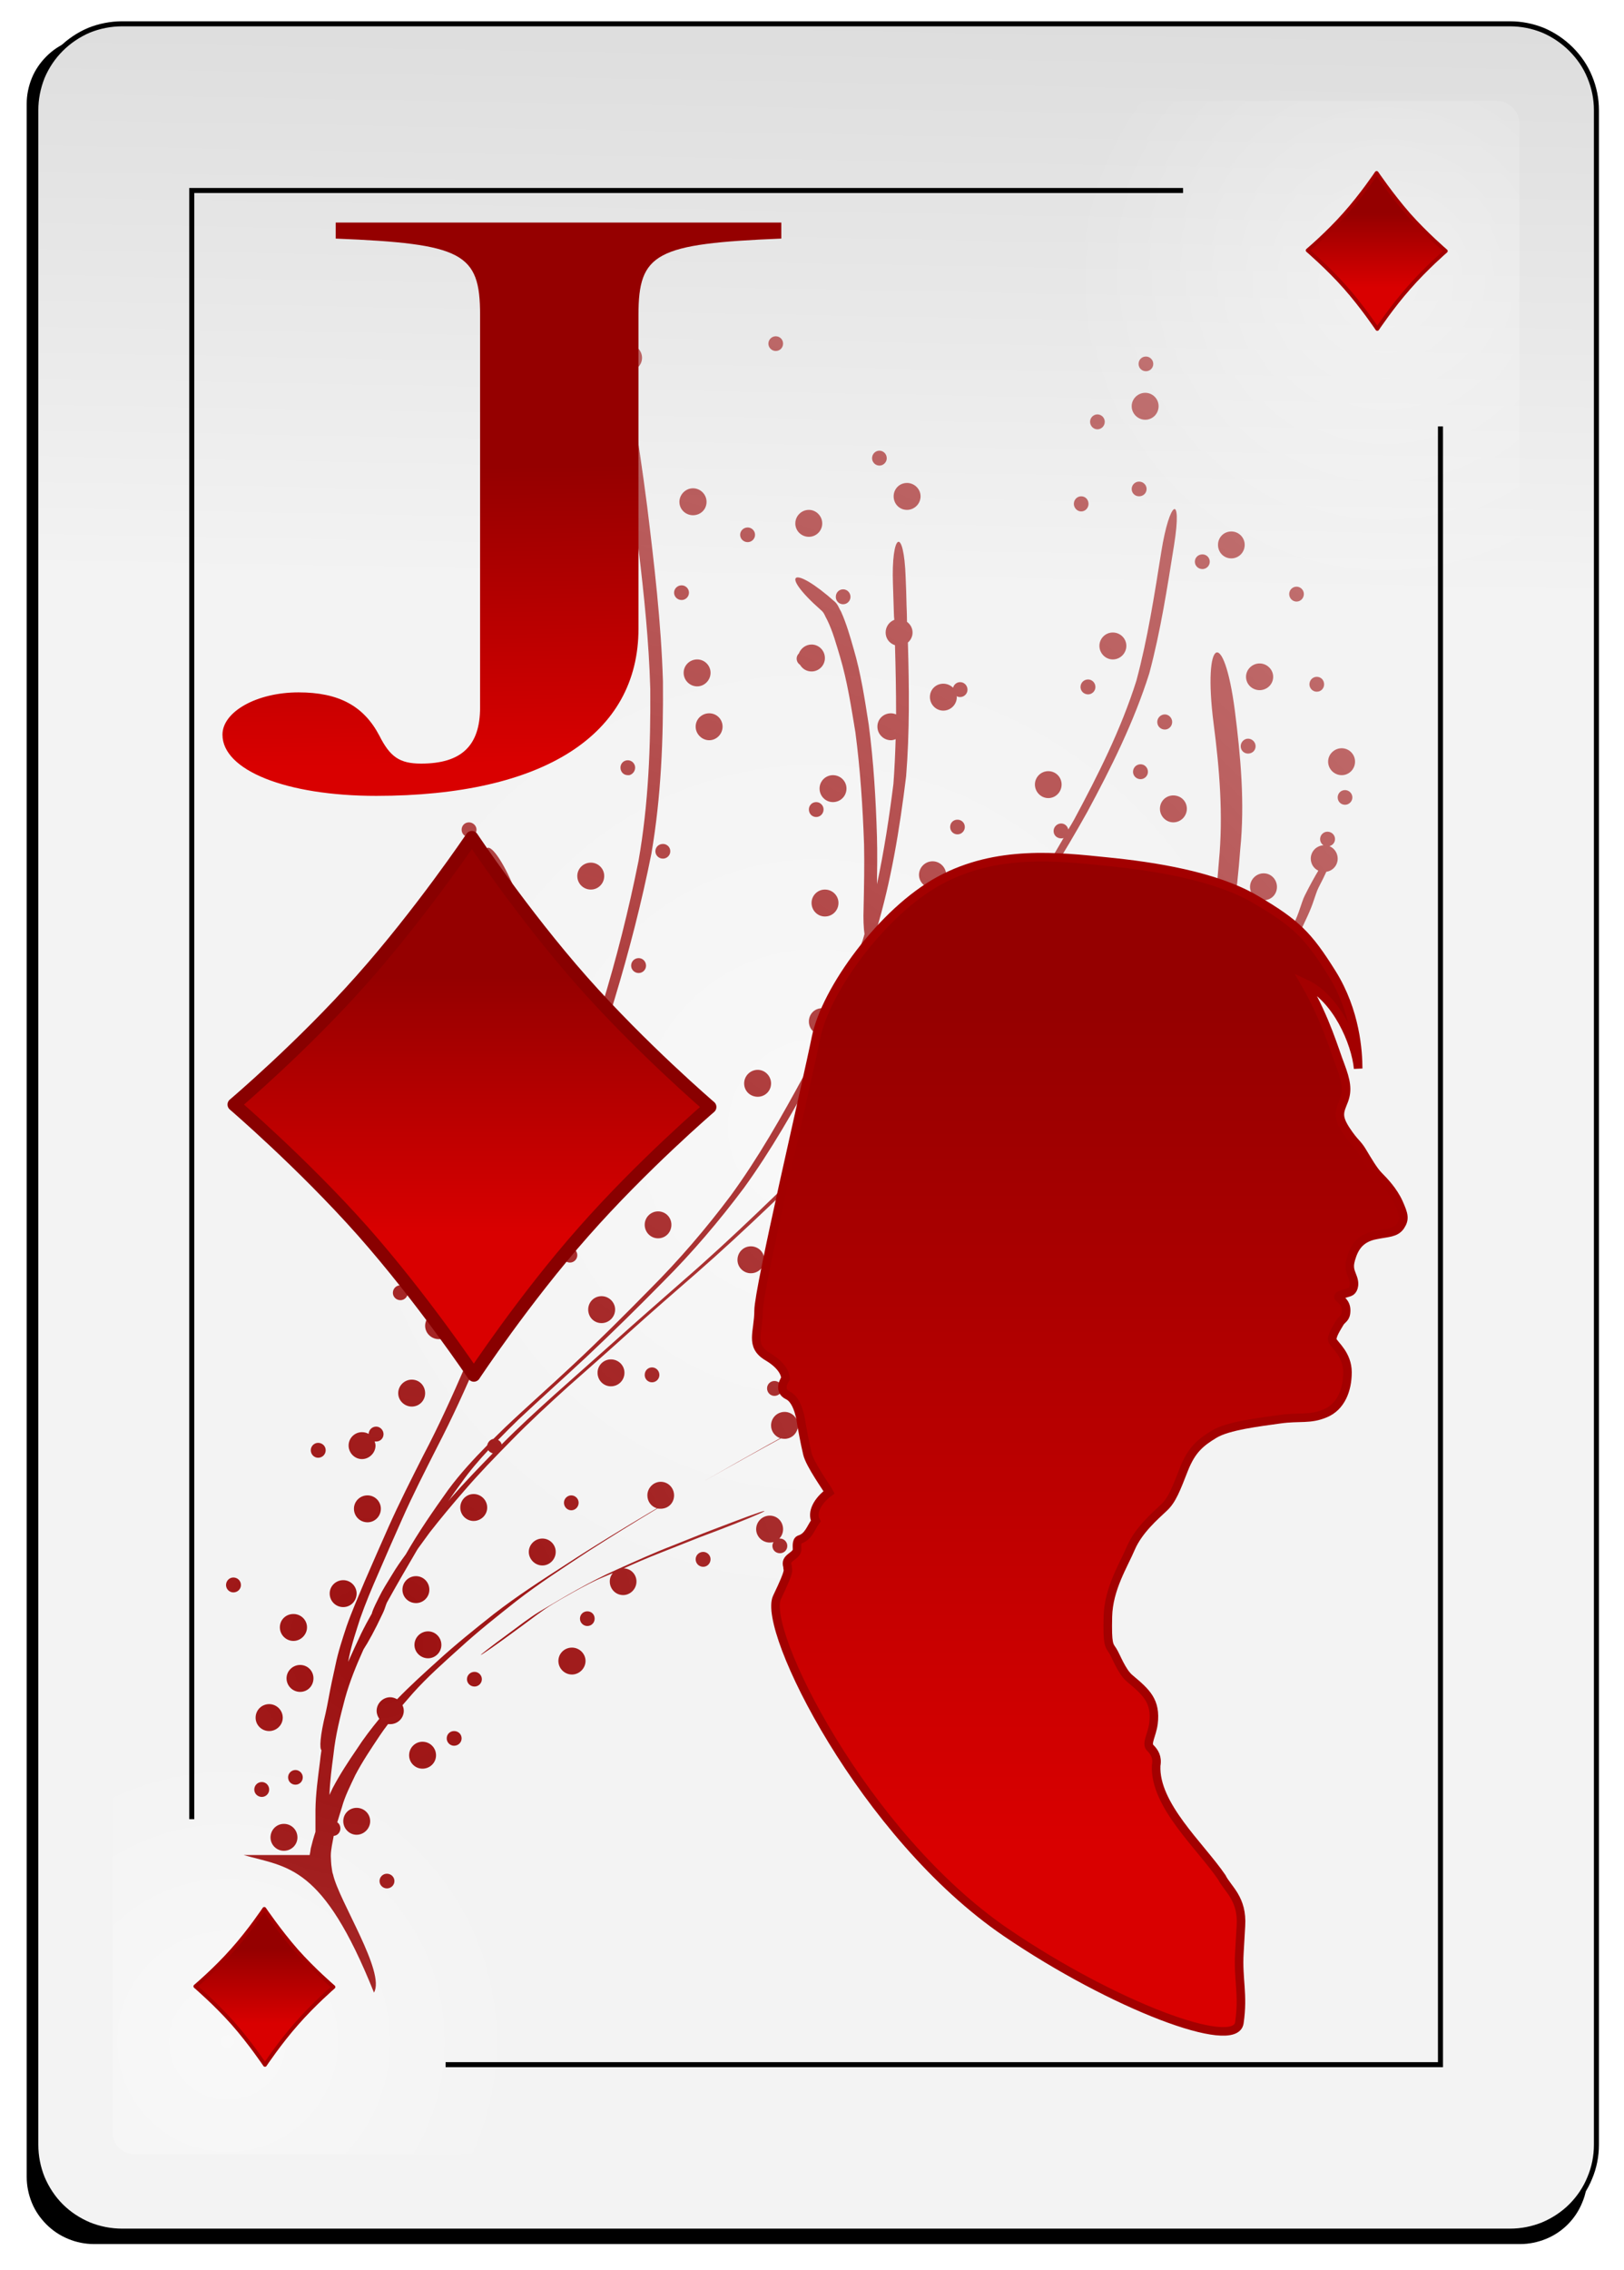 <svg version="1.2" baseProfile="tiny-ps" xmlns="http://www.w3.org/2000/svg" viewBox="0 0 73 102" width="73" height="102">
	<title>-e-Diamond11</title>
	<defs>
		<filter x="-50%" y="-50%" width="200%" height="200%" id="flt1"> <feGaussianBlur stdDeviation="0.85" /> </filter>
		<linearGradient id="grd1" gradientUnits="userSpaceOnUse"  x1="41.175" y1="26.467" x2="43.32" y2="-89.916">
			<stop offset="0" stop-color="#f3f3f3"  />
			<stop offset="1" stop-color="#8f8f8f"  />
		</linearGradient>
		<radialGradient id="grd2" gradientUnits="userSpaceOnUse"  cx="10.228" cy="91.726" r="13.273">
			<stop offset="0" stop-color="#ffffff"  />
			<stop offset="1" stop-color="#ffffff" stop-opacity="0" />
		</radialGradient>
		<radialGradient id="grd3" gradientUnits="userSpaceOnUse"  cx="62.295" cy="12.67" r="14.287">
			<stop offset="0" stop-color="#ffffff"  />
			<stop offset="1" stop-color="#ffffff" stop-opacity="0" />
		</radialGradient>
		<radialGradient id="grd4" gradientUnits="userSpaceOnUse"  cx="36.679" cy="50.663" r="22.382">
			<stop offset="0" stop-color="#ffffff"  />
			<stop offset="1" stop-color="#ffffff" stop-opacity="0" />
		</radialGradient>
		<linearGradient id="grd5" gradientUnits="userSpaceOnUse"  x1="-7.155" y1="90.923" x2="-7.155" y2="87.583">
			<stop offset="0" stop-color="#d90000"  />
			<stop offset="1" stop-color="#950000"  />
		</linearGradient>
		<linearGradient id="grd6" gradientUnits="userSpaceOnUse"  x1="42.845" y1="12.923" x2="42.845" y2="9.583">
			<stop offset="0" stop-color="#d90000"  />
			<stop offset="1" stop-color="#950000"  />
		</linearGradient>
		<radialGradient id="grd7" gradientUnits="userSpaceOnUse"  cx="16.907" cy="73.912" r="153.364">
			<stop offset="0" stop-color="#9c0f0f"  />
			<stop offset="1" stop-color="#9c0f0f" stop-opacity="0" />
		</radialGradient>
		<linearGradient id="grd8" gradientUnits="userSpaceOnUse"  x1="-685.605" y1="55.382" x2="-685.605" y2="43.883">
			<stop offset="0" stop-color="#d90000"  />
			<stop offset="1" stop-color="#950000"  />
		</linearGradient>
		<linearGradient id="grd9" gradientUnits="userSpaceOnUse"  x1="-776.668" y1="82.88" x2="-776.668" y2="45.12">
			<stop offset="0" stop-color="#d90000"  />
			<stop offset="1" stop-color="#950000"  />
		</linearGradient>
		<linearGradient id="grd10" gradientUnits="userSpaceOnUse"  x1="31.085" y1="34.14" x2="30.845" y2="20.805">
			<stop offset="0" stop-color="#d90000"  />
			<stop offset="1" stop-color="#950000"  />
		</linearGradient>
	</defs>
	<style>
		tspan { white-space:pre }
		.shp0 { filter: url(#flt1);fill: #000000 } 
		.shp1 { fill: url(#grd1);stroke: #000000;stroke-width: 0.226 } 
		.shp2 { opacity: 0.467;fill: url(#grd2) } 
		.shp3 { opacity: 0.396;fill: url(#grd3) } 
		.shp4 { fill: none;stroke: #000000;stroke-width: 0.226 } 
		.shp5 { opacity: 0.455;fill: url(#grd4) } 
		.shp6 { fill: url(#grd5);stroke: #a40000;stroke-linejoin:round;stroke-width: 0.17 } 
		.shp7 { fill: url(#grd6);stroke: #a40000;stroke-linejoin:round;stroke-width: 0.17 } 
		.shp8 { fill: url(#grd7) } 
		.shp9 { fill: url(#grd8);stroke: #890000;stroke-linejoin:round;stroke-width: 0.586 } 
		.shp10 { fill: url(#grd9);stroke: #a30000;stroke-width: 0.385 } 
		.shp11 { fill: url(#grd10) } 
	</style>
	<g >
		<g >
			<path fill-rule="evenodd" class="shp0" d="M4.22 1.65L68.34 1.65C68.73 1.65 69.12 1.72 69.49 1.88C69.86 2.03 70.19 2.25 70.47 2.53C70.75 2.81 70.97 3.14 71.12 3.51C71.28 3.88 71.35 4.27 71.35 4.66L71.35 97.81C71.35 98.21 71.28 98.6 71.12 98.97C70.97 99.34 70.75 99.67 70.47 99.95C70.19 100.23 69.86 100.45 69.49 100.6C69.12 100.75 68.73 100.83 68.34 100.83L4.22 100.83C3.82 100.83 3.43 100.75 3.07 100.6C2.7 100.45 2.37 100.23 2.09 99.95C1.81 99.67 1.58 99.34 1.43 98.97C1.28 98.6 1.2 98.21 1.2 97.81L1.2 4.66C1.2 4.27 1.28 3.88 1.43 3.51C1.58 3.14 1.81 2.81 2.09 2.53C2.37 2.25 2.7 2.03 3.07 1.88C3.43 1.72 3.82 1.65 4.22 1.65" />
			<path fill-rule="evenodd" class="shp1" d="M5.49 1.07L67.88 1.07C68.39 1.07 68.89 1.17 69.36 1.36C69.83 1.56 70.26 1.85 70.62 2.21C70.98 2.57 71.27 2.99 71.46 3.46C71.66 3.94 71.76 4.44 71.76 4.95L71.76 96.37C71.76 96.88 71.66 97.39 71.46 97.86C71.27 98.33 70.98 98.76 70.62 99.12C70.26 99.48 69.83 99.76 69.36 99.96C68.89 100.15 68.39 100.25 67.88 100.25L5.49 100.25C4.98 100.25 4.47 100.15 4 99.96C3.53 99.76 3.1 99.48 2.74 99.12C2.38 98.76 2.1 98.33 1.9 97.86C1.71 97.39 1.61 96.88 1.61 96.37L1.61 4.95C1.61 4.44 1.71 3.94 1.9 3.46C2.1 2.99 2.38 2.57 2.74 2.21C3.1 1.85 3.53 1.56 4 1.36C4.47 1.17 4.98 1.07 5.49 1.07" />
			<path class="shp2" d="M30.63 96.79L6.04 96.79C5.91 96.79 5.79 96.77 5.67 96.72C5.55 96.67 5.44 96.6 5.35 96.51C5.26 96.41 5.19 96.31 5.14 96.19C5.09 96.07 5.06 95.94 5.06 95.82L5.06 73.49C5.06 73.36 5.09 73.23 5.14 73.12C5.19 73 5.26 72.89 5.35 72.8C5.44 72.71 5.55 72.64 5.67 72.59C5.79 72.54 5.91 72.51 6.04 72.51L30.63 72.51C30.76 72.51 30.89 72.54 31.01 72.59C31.13 72.64 31.23 72.71 31.32 72.8C31.42 72.89 31.49 73 31.54 73.12C31.59 73.23 31.61 73.36 31.61 73.49L31.61 95.82C31.61 95.94 31.59 96.07 31.54 96.19C31.49 96.31 31.42 96.41 31.32 96.51C31.23 96.6 31.13 96.67 31.01 96.72C30.89 96.77 30.76 96.79 30.63 96.79" />
			<path class="shp3" d="M40.77 4.53L67.27 4.53C67.4 4.53 67.54 4.56 67.66 4.61C67.79 4.66 67.9 4.74 68 4.84C68.09 4.93 68.17 5.05 68.22 5.17C68.28 5.3 68.3 5.43 68.3 5.57L68.3 48.77C68.3 48.9 68.28 49.04 68.22 49.16C68.17 49.29 68.09 49.4 68 49.5C67.9 49.6 67.79 49.67 67.66 49.73C67.54 49.78 67.4 49.8 67.27 49.8L40.77 49.8C40.63 49.8 40.49 49.78 40.37 49.73C40.24 49.67 40.13 49.6 40.03 49.5C39.94 49.4 39.86 49.29 39.81 49.16C39.76 49.04 39.73 48.9 39.73 48.77L39.73 5.57C39.73 5.43 39.76 5.3 39.81 5.17C39.86 5.05 39.94 4.93 40.03 4.84C40.13 4.74 40.24 4.66 40.37 4.61C40.49 4.56 40.63 4.53 40.77 4.53" />
			<path class="shp4" d="M20.03 92.77L64.75 92.77L64.75 19.16" />
			<path class="shp4" d="M53.18 8.56L8.62 8.56L8.62 81.74" />
			<path class="shp5" d="M59.06 50.66C59.06 72.55 49.03 90.3 36.67 90.3C24.31 90.3 14.29 72.55 14.29 50.66C14.29 28.77 24.31 11.03 36.67 11.03C49.03 11.03 59.06 28.77 59.06 50.66Z" />
		</g>
		<g >
			<path class="shp6" d="M11.88 85.77C11.88 85.77 12.55 86.76 13.32 87.64C14.1 88.52 14.99 89.28 14.99 89.28C14.99 89.28 14.11 90.04 13.34 90.92C12.57 91.79 11.91 92.78 11.91 92.78C11.91 92.78 11.24 91.78 10.46 90.9C9.68 90.02 8.78 89.25 8.78 89.25C8.78 89.25 9.67 88.5 10.44 87.63C11.22 86.76 11.88 85.77 11.88 85.77L11.88 85.77Z" />
			<path class="shp7" d="M61.88 7.77C61.88 7.77 62.55 8.76 63.32 9.64C64.1 10.52 64.99 11.28 64.99 11.28C64.99 11.28 64.11 12.04 63.34 12.92C62.57 13.79 61.91 14.78 61.91 14.78C61.91 14.78 61.24 13.78 60.46 12.9C59.68 12.02 58.78 11.25 58.78 11.25C58.78 11.25 59.67 10.5 60.44 9.63C61.22 8.76 61.88 7.77 61.88 7.77L61.88 7.77Z" />
		</g>
		<g >
			<path fill-rule="evenodd" class="shp8" d="M16.81 89.53C16.81 89.53 16.81 89.53 16.81 89.53C16.81 89.53 16.81 89.53 16.81 89.53L16.81 89.53ZM16.81 89.53C14.5 83.76 12.94 83.92 10.95 83.35L13.92 83.35C13.94 83.25 13.96 83.15 13.97 83.05C14.03 82.8 14.1 82.55 14.18 82.31C14.18 81.98 14.18 81.65 14.18 81.32C14.19 80.6 14.29 79.89 14.38 79.18C14.4 79 14.42 78.82 14.45 78.64C14.36 78.56 14.38 78.02 14.64 76.96C14.69 76.74 14.73 76.52 14.77 76.31C14.86 75.81 14.97 75.31 15.08 74.81C15.2 74.22 15.39 73.65 15.58 73.07C15.82 72.39 16.11 71.73 16.39 71.06C16.74 70.25 17.1 69.43 17.46 68.62C17.95 67.52 18.49 66.46 19.03 65.39C19.72 64.08 20.33 62.73 20.92 61.37C21.61 59.72 22.3 58.06 22.99 56.4C23.74 54.64 24.45 52.85 25.12 51.05C25.16 50.94 25.21 50.82 25.25 50.7C25.24 50.67 25.23 50.63 25.23 50.58C25.23 50.46 25.29 50.35 25.39 50.29C25.99 48.62 26.53 46.92 27.05 45.22C27.71 43.07 28.26 40.89 28.7 38.69C29.15 36.14 29.25 33.54 29.23 30.95C29.17 28.84 28.95 26.73 28.7 24.64C28.59 24.73 28.46 24.79 28.31 24.79C27.98 24.79 27.7 24.52 27.7 24.18C27.7 23.85 27.98 23.58 28.31 23.58C28.41 23.58 28.5 23.6 28.59 23.65L28.52 23.08C28.42 22.34 28.32 21.6 28.21 20.86C28.16 20.97 28.04 21.04 27.91 21.04C27.73 21.04 27.58 20.89 27.58 20.71C27.58 20.52 27.73 20.37 27.91 20.37C28 20.37 28.09 20.4 28.15 20.46C28.05 19.76 27.94 19.07 27.83 18.37C27.66 17.3 27.69 16.66 27.81 16.49C27.71 16.38 27.65 16.24 27.65 16.08C27.65 15.74 27.91 15.47 28.25 15.47C28.58 15.47 28.86 15.74 28.86 16.08C28.86 16.41 28.58 16.68 28.25 16.68C28.18 16.68 28.12 16.67 28.06 16.65C28.17 16.89 28.3 17.34 28.41 18.04C28.65 19.61 28.89 21.18 29.09 22.75C29.41 25.36 29.72 27.98 29.8 30.62C29.82 33.21 29.72 35.8 29.28 38.36C28.84 40.56 28.28 42.73 27.63 44.88C27.07 46.73 26.49 48.57 25.83 50.39C25.87 50.44 25.89 50.51 25.89 50.58C25.89 50.74 25.78 50.87 25.64 50.91C24.99 52.64 24.3 54.36 23.57 56.06C22.89 57.72 22.2 59.38 21.51 61.03C20.93 62.39 20.32 63.73 19.64 65.04C19.1 66.11 18.55 67.18 18.07 68.27C17.71 69.08 17.35 69.89 17 70.71C16.71 71.37 16.43 72.04 16.19 72.72C16.01 73.29 15.81 73.87 15.69 74.46C15.68 74.53 15.66 74.6 15.65 74.67C15.84 74.25 16.03 73.83 16.23 73.41C16.38 73.1 16.55 72.79 16.72 72.49C16.72 72.48 16.72 72.47 16.72 72.47C16.8 72.22 16.93 71.99 17.04 71.76C17.21 71.41 17.42 71.09 17.62 70.76C17.81 70.44 18.02 70.14 18.24 69.84C18.81 68.84 19.47 67.89 20.14 66.95C20.67 66.23 21.28 65.57 21.9 64.94C21.93 64.79 22.04 64.68 22.18 64.65L22.7 64.14C23.7 63.19 24.74 62.28 25.74 61.34C26.93 60.23 28.08 59.08 29.22 57.92C30.53 56.61 31.73 55.21 32.84 53.73C34.09 52.02 35.13 50.18 36.14 48.32C36.47 47.72 36.78 47.11 37.08 46.49L36.96 46.5C36.62 46.5 36.36 46.23 36.36 45.9C36.36 45.56 36.62 45.3 36.96 45.3C37.18 45.3 37.38 45.42 37.48 45.6C37.97 44.49 38.4 43.36 38.79 42.21L38.86 41.97C38.82 41.7 38.8 41.31 38.82 40.76C38.84 39.82 38.86 38.88 38.84 37.94C38.78 36.26 38.67 34.57 38.45 32.9C38.26 31.76 38.09 30.62 37.76 29.51C37.59 28.95 37.44 28.38 37.18 27.85C37.09 27.7 37.05 27.53 36.91 27.42C34.99 25.73 35.63 25.34 37.54 27.05C37.67 27.17 37.72 27.35 37.81 27.49C38.05 28.03 38.21 28.59 38.37 29.15C38.7 30.27 38.87 31.41 39.05 32.56C39.27 34.23 39.37 35.91 39.42 37.6C39.44 38.31 39.43 39.02 39.42 39.73C39.74 38.24 39.97 36.73 40.16 35.22C40.21 34.55 40.24 33.88 40.26 33.21C40.19 33.24 40.12 33.26 40.05 33.26C39.71 33.26 39.44 32.98 39.44 32.65C39.44 32.31 39.71 32.05 40.05 32.05C40.13 32.05 40.21 32.07 40.28 32.1C40.28 31.06 40.26 30.02 40.23 28.99C39.98 28.91 39.81 28.69 39.81 28.42C39.81 28.16 39.97 27.94 40.2 27.85C40.19 27.75 40.18 27.64 40.18 27.53C40.17 27.11 40.15 26.69 40.14 26.28C40.05 23.93 40.63 23.6 40.71 25.95C40.73 26.36 40.74 26.78 40.75 27.2C40.76 27.44 40.77 27.69 40.77 27.94C40.92 28.05 41.02 28.22 41.02 28.42C41.02 28.6 40.94 28.76 40.81 28.87C40.87 30.88 40.89 32.89 40.73 34.89C40.44 37.24 40.06 39.6 39.37 41.87C38.66 43.99 37.81 46.04 36.72 47.99C35.71 49.84 34.67 51.68 33.43 53.39C32.32 54.87 31.12 56.28 29.82 57.58C28.68 58.74 27.52 59.88 26.34 60.99C25.33 61.93 24.3 62.85 23.3 63.79C22.99 64.09 22.69 64.39 22.39 64.7C22.47 64.74 22.53 64.81 22.55 64.9C23.31 64.13 24.11 63.4 24.92 62.67L27.72 60.18C28.71 59.29 29.71 58.42 30.71 57.54C31.83 56.57 32.92 55.56 34 54.53C35.22 53.37 36.41 52.19 37.59 50.99C38.84 49.73 40.02 48.41 41.16 47.06C42.04 46.01 42.87 44.93 43.69 43.84C43.68 43.8 43.67 43.76 43.67 43.72C43.67 43.41 43.91 43.16 44.22 43.13L44.83 42.28C45.91 40.8 46.89 39.24 47.81 37.65C47.77 37.67 47.74 37.67 47.7 37.67C47.51 37.67 47.36 37.53 47.36 37.34C47.36 37.16 47.51 37 47.7 37C47.86 37 47.99 37.12 48.02 37.27C48.11 37.12 48.2 36.98 48.28 36.83C49.36 34.82 50.39 32.77 51.08 30.59C51.59 28.69 51.89 26.74 52.2 24.8C52.57 22.47 53.15 22.13 52.78 24.46C52.47 26.4 52.17 28.36 51.66 30.26C50.97 32.44 49.95 34.49 48.87 36.49C47.82 38.37 46.68 40.2 45.41 41.94C45.12 42.35 44.82 42.76 44.52 43.17C44.73 43.26 44.88 43.47 44.88 43.72C44.88 44.05 44.62 44.33 44.28 44.33C44.1 44.33 43.93 44.24 43.82 44.11C43.15 44.99 42.46 45.87 41.75 46.72C40.6 48.07 39.42 49.39 38.17 50.65C37.6 51.23 37.03 51.8 36.46 52.37C36.63 52.21 36.93 51.93 37.39 51.55C38.49 50.61 39.61 49.68 40.76 48.8C41.84 47.99 42.95 47.2 44.17 46.6C44.27 46.4 44.47 46.26 44.71 46.26C44.76 46.26 44.81 46.27 44.86 46.28C45.05 46.21 45.23 46.16 45.43 46.14C47.86 45.99 47.39 46.31 45.16 46.48C45.25 46.58 45.31 46.72 45.31 46.87C45.31 47.2 45.04 47.47 44.71 47.47C44.37 47.47 44.1 47.2 44.1 46.87C44.1 46.8 44.12 46.75 44.13 46.69L43.63 46.91C43.22 47.07 42.19 47.84 41.36 48.46C40.2 49.34 39.08 50.26 37.98 51.21C36.83 52.18 36.18 52.68 36.29 52.54C35.73 53.09 35.17 53.64 34.6 54.18C33.52 55.21 32.43 56.22 31.31 57.2C30.31 58.07 29.31 58.94 28.32 59.83C27.39 60.67 26.46 61.49 25.52 62.32C24.66 63.1 23.8 63.89 22.99 64.72C22.26 65.46 21.54 66.2 20.87 66.98C20.34 67.59 19.82 68.21 19.32 68.85L18.81 69.55C18.78 69.59 18.75 69.64 18.72 69.69C18.27 70.46 17.82 71.23 17.39 72.01L17.35 72.11C17.31 72.23 17.27 72.36 17.21 72.48C16.85 73.25 16.55 73.79 16.34 74.11C16.02 74.82 15.72 75.55 15.51 76.31C15.29 77.14 15.08 77.97 14.99 78.83C14.91 79.44 14.83 80.04 14.81 80.65L14.95 80.35C15.27 79.74 15.65 79.16 16.04 78.59C16.35 78.11 16.69 77.67 17.05 77.23C16.98 77.13 16.93 77.01 16.93 76.87C16.93 76.54 17.21 76.26 17.54 76.26C17.65 76.26 17.76 76.3 17.85 76.35C18.43 75.75 19.05 75.19 19.67 74.63C20.48 73.89 21.34 73.2 22.2 72.52C23.23 71.72 24.33 71.01 25.43 70.3C26.68 69.48 27.95 68.71 29.24 67.94L29.53 67.77C29.28 67.7 29.1 67.47 29.1 67.19C29.1 66.86 29.37 66.58 29.7 66.58C30.04 66.58 30.3 66.86 30.3 67.19C30.3 67.53 30.04 67.79 29.7 67.79C29.65 67.79 29.6 67.79 29.55 67.78C28.5 68.41 27.45 69.06 26.42 69.72C25.33 70.44 24.24 71.14 23.21 71.94C22.35 72.62 21.49 73.3 20.68 74.04C19.95 74.7 19.21 75.35 18.55 76.09L18.09 76.62C18.13 76.7 18.15 76.78 18.15 76.87C18.15 77.2 17.88 77.47 17.54 77.47C17.51 77.47 17.47 77.47 17.44 77.47C17.31 77.64 17.18 77.82 17.06 78C16.68 78.57 16.29 79.15 15.97 79.76C15.75 80.23 15.51 80.69 15.37 81.2C15.3 81.43 15.23 81.66 15.16 81.88C15.25 81.94 15.3 82.04 15.3 82.16C15.3 82.33 15.17 82.48 15 82.49C14.95 82.79 14.87 83.09 14.87 83.4C14.88 83.57 14.88 83.75 14.91 83.92C14.93 84.02 14.93 84.13 14.97 84.22C15.24 85.43 17.34 88.62 16.81 89.53ZM17.06 84.52C17.06 84.34 17.21 84.19 17.39 84.19C17.58 84.19 17.73 84.34 17.73 84.52C17.73 84.7 17.58 84.85 17.39 84.85C17.21 84.85 17.06 84.7 17.06 84.52ZM12.16 82.56C12.16 82.22 12.43 81.95 12.76 81.95C13.1 81.95 13.37 82.22 13.37 82.56C13.37 82.89 13.1 83.16 12.76 83.16C12.43 83.16 12.16 82.89 12.16 82.56ZM15.43 81.83C15.43 81.49 15.7 81.23 16.03 81.23C16.36 81.23 16.64 81.49 16.64 81.83C16.64 82.16 16.36 82.44 16.03 82.44C15.7 82.44 15.43 82.16 15.43 81.83ZM11.43 80.41C11.43 80.22 11.58 80.07 11.77 80.07C11.95 80.07 12.1 80.22 12.1 80.41C12.1 80.59 11.95 80.74 11.77 80.74C11.58 80.74 11.43 80.59 11.43 80.41ZM12.95 79.86C12.95 79.68 13.1 79.53 13.28 79.53C13.46 79.53 13.61 79.68 13.61 79.86C13.61 80.05 13.46 80.19 13.28 80.19C13.1 80.19 12.95 80.05 12.95 79.86ZM18.39 78.87C18.39 78.53 18.66 78.26 18.99 78.26C19.33 78.26 19.6 78.53 19.6 78.87C19.6 79.2 19.33 79.47 18.99 79.47C18.66 79.47 18.39 79.2 18.39 78.87ZM20.08 78.11C20.08 77.92 20.23 77.78 20.41 77.78C20.6 77.78 20.75 77.92 20.75 78.11C20.75 78.29 20.6 78.44 20.41 78.44C20.23 78.44 20.08 78.29 20.08 78.11ZM11.49 77.18C11.49 76.84 11.76 76.57 12.1 76.57C12.43 76.57 12.71 76.84 12.71 77.18C12.71 77.51 12.43 77.78 12.1 77.78C11.76 77.78 11.49 77.51 11.49 77.18ZM12.88 75.41C12.88 75.08 13.16 74.81 13.49 74.81C13.83 74.81 14.09 75.08 14.09 75.41C14.09 75.75 13.83 76.02 13.49 76.02C13.16 76.02 12.88 75.75 12.88 75.41ZM20.99 75.45C20.99 75.27 21.14 75.12 21.33 75.12C21.51 75.12 21.66 75.27 21.66 75.45C21.66 75.63 21.51 75.78 21.33 75.78C21.14 75.78 20.99 75.63 20.99 75.45ZM25.1 74.63C25.1 74.3 25.37 74.03 25.71 74.03C26.04 74.03 26.32 74.3 26.32 74.63C26.32 74.96 26.04 75.24 25.71 75.24C25.37 75.24 25.1 74.96 25.1 74.63ZM18.63 73.91C18.63 73.57 18.91 73.3 19.24 73.3C19.57 73.3 19.84 73.57 19.84 73.91C19.84 74.24 19.57 74.51 19.24 74.51C18.91 74.51 18.63 74.24 18.63 73.91ZM21.61 74.36C21.59 74.36 21.96 74.06 22.82 73.43C23.3 73.08 23.76 72.71 24.27 72.4C25.38 71.74 26.5 71.07 27.69 70.54C28.54 70.16 29.39 69.77 30.25 69.44C30.86 69.2 31.46 68.95 32.07 68.72L32.86 68.42C35.24 67.51 34.62 67.87 32.23 68.78L31.46 69.07C30.85 69.31 30.24 69.55 29.64 69.79C29.1 70 28.57 70.23 28.04 70.47C28.36 70.48 28.61 70.74 28.61 71.06C28.61 71.39 28.34 71.67 28.01 71.67C27.67 71.67 27.41 71.39 27.41 71.06C27.41 70.91 27.46 70.78 27.55 70.68L27.08 70.88C26.41 71.15 25.08 71.93 24.87 72.06C24.37 72.36 23.91 72.73 23.43 73.08C22.32 73.9 21.64 74.37 21.61 74.36L21.61 74.36ZM12.58 73.12C12.58 72.78 12.85 72.52 13.19 72.52C13.52 72.52 13.8 72.78 13.8 73.12C13.8 73.45 13.52 73.73 13.19 73.73C12.85 73.73 12.58 73.45 12.58 73.12ZM26.07 72.73C26.07 72.54 26.22 72.4 26.4 72.4C26.59 72.4 26.73 72.54 26.73 72.73C26.73 72.91 26.59 73.06 26.4 73.06C26.22 73.06 26.07 72.91 26.07 72.73ZM14.82 71.6C14.82 71.27 15.09 71 15.43 71C15.76 71 16.03 71.27 16.03 71.6C16.03 71.94 15.76 72.21 15.43 72.21C15.09 72.21 14.82 71.94 14.82 71.6ZM18.09 71.43C18.09 71.09 18.36 70.82 18.7 70.82C19.03 70.82 19.3 71.09 19.3 71.43C19.3 71.76 19.03 72.03 18.7 72.03C18.36 72.03 18.09 71.76 18.09 71.43ZM10.16 71.22C10.16 71.03 10.31 70.88 10.49 70.88C10.68 70.88 10.83 71.03 10.83 71.22C10.83 71.4 10.68 71.55 10.49 71.55C10.31 71.55 10.16 71.4 10.16 71.22ZM31.27 70.06C31.27 69.88 31.42 69.73 31.61 69.73C31.79 69.73 31.94 69.88 31.94 70.06C31.94 70.25 31.79 70.4 31.61 70.4C31.42 70.4 31.27 70.25 31.27 70.06ZM23.77 69.73C23.77 69.4 24.05 69.13 24.38 69.13C24.71 69.13 24.98 69.4 24.98 69.73C24.98 70.06 24.71 70.34 24.38 70.34C24.05 70.34 23.77 70.06 23.77 69.73ZM35.06 69.79C34.87 69.79 34.72 69.65 34.72 69.46C34.72 69.4 34.74 69.34 34.77 69.29C34.72 69.3 34.66 69.31 34.6 69.31C34.27 69.31 33.99 69.04 33.99 68.71C33.99 68.37 34.27 68.1 34.6 68.1C34.94 68.1 35.2 68.37 35.2 68.71C35.2 68.87 35.14 69.02 35.03 69.13L35.06 69.13C35.24 69.13 35.39 69.28 35.39 69.46C35.39 69.65 35.24 69.79 35.06 69.79L35.06 69.79ZM36.53 67.79C36.53 67.46 36.81 67.19 37.14 67.19C37.47 67.19 37.75 67.46 37.75 67.79C37.75 68.13 37.47 68.4 37.14 68.4C36.81 68.4 36.53 68.13 36.53 67.79ZM15.91 67.79C15.91 67.46 16.18 67.19 16.52 67.19C16.85 67.19 17.12 67.46 17.12 67.79C17.12 68.13 16.85 68.4 16.52 68.4C16.18 68.4 15.91 68.13 15.91 67.79ZM20.69 67.74C20.69 67.4 20.96 67.13 21.29 67.13C21.62 67.13 21.9 67.4 21.9 67.74C21.9 68.07 21.62 68.34 21.29 68.34C20.96 68.34 20.69 68.07 20.69 67.74ZM38.35 67.95C38.35 67.77 38.5 67.62 38.68 67.62C38.87 67.62 39.01 67.76 39.01 67.95C39.01 68.13 38.87 68.28 38.68 68.28C38.5 68.28 38.35 68.13 38.35 67.95ZM25.35 67.52C25.35 67.34 25.5 67.19 25.68 67.19C25.86 67.19 26.01 67.34 26.01 67.52C26.01 67.71 25.86 67.86 25.68 67.86C25.5 67.86 25.35 67.71 25.35 67.52ZM20.14 67.46C20.14 67.46 20.14 67.46 20.15 67.46C20.14 67.46 20.14 67.46 20.14 67.46L20.14 67.46ZM20.15 67.46C20.18 67.42 20.21 67.38 20.25 67.33C20.86 66.63 21.5 65.97 22.15 65.3C22.07 65.28 21.99 65.23 21.95 65.16C21.52 65.62 21.11 66.1 20.75 66.61C20.54 66.89 20.34 67.17 20.15 67.46ZM31.65 66.55C31.66 66.54 31.66 66.54 31.67 66.54C31.66 66.54 31.66 66.54 31.65 66.55L31.65 66.55ZM31.67 66.54C32.64 65.98 33.62 65.43 34.6 64.88C34.72 64.82 34.91 64.71 35.07 64.62C34.83 64.54 34.66 64.31 34.66 64.05C34.66 63.71 34.93 63.44 35.27 63.44C35.6 63.44 35.87 63.71 35.87 64.05C35.87 64.09 35.86 64.14 35.85 64.18L37.93 63.01C37.23 63.41 36.54 63.81 35.85 64.2C35.78 64.46 35.55 64.65 35.27 64.65C35.21 64.65 35.15 64.64 35.1 64.63C34.6 64.9 34.1 65.18 33.61 65.45C32.91 65.84 32.25 66.21 31.67 66.54ZM39.08 66.13C39.08 65.95 39.23 65.8 39.41 65.8C39.59 65.8 39.74 65.95 39.74 66.13C39.74 66.32 39.59 66.46 39.41 66.46C39.23 66.46 39.08 66.32 39.08 66.13ZM16.27 65.56C15.94 65.56 15.67 65.28 15.67 64.95C15.67 64.62 15.94 64.35 16.27 64.35C16.38 64.35 16.49 64.38 16.57 64.43C16.58 64.25 16.72 64.1 16.91 64.1C17.09 64.1 17.24 64.26 17.24 64.44C17.24 64.63 17.09 64.77 16.91 64.77C16.88 64.77 16.86 64.77 16.84 64.77C16.86 64.83 16.88 64.89 16.88 64.95C16.88 65.28 16.6 65.56 16.27 65.56L16.27 65.56ZM13.97 65.16C13.97 64.98 14.12 64.83 14.3 64.83C14.49 64.83 14.64 64.98 14.64 65.16C14.64 65.35 14.49 65.5 14.3 65.5C14.12 65.5 13.97 65.35 13.97 65.16ZM17.9 62.6C17.9 62.26 18.18 61.99 18.51 61.99C18.85 61.99 19.11 62.26 19.11 62.6C19.11 62.93 18.85 63.2 18.51 63.2C18.18 63.2 17.9 62.93 17.9 62.6ZM43.74 62.75C43.74 62.56 43.89 62.41 44.07 62.41C44.25 62.41 44.4 62.56 44.4 62.75C44.4 62.93 44.25 63.08 44.07 63.08C43.89 63.08 43.74 62.93 43.74 62.75ZM38.17 62.87L38.2 62.85C38.19 62.86 38.18 62.87 38.17 62.87L38.17 62.87ZM38.2 62.85C39.67 61.99 41.08 61.02 42.44 59.99C43.48 59.18 44.48 58.31 45.44 57.41C45.44 57.4 45.45 57.38 45.45 57.37C44.97 57.79 44.47 58.17 43.97 58.57C42.06 60.09 41.46 60.44 43.37 58.91C43.92 58.48 44.47 58.05 45 57.59C45.72 56.96 46.44 56.33 47.16 55.7C48.43 54.34 49.54 52.85 50.59 51.32C51.84 49.55 52.76 47.59 53.51 45.56C54.3 43.35 54.62 41.03 54.79 38.71C54.99 36.63 54.82 34.56 54.55 32.49C54.06 28.64 55.01 28.09 55.51 31.95C55.77 34.01 55.96 36.08 55.75 38.16C55.6 40.17 55.34 42.18 54.76 44.12C54.87 44.02 55.01 43.96 55.17 43.96C55.5 43.96 55.77 44.23 55.77 44.57C55.77 44.9 55.5 45.18 55.17 45.18C54.88 45.18 54.63 44.96 54.58 44.69C54.54 44.79 54.51 44.9 54.48 45C53.73 47.03 52.81 48.98 51.56 50.75C50.86 51.77 50.14 52.76 49.37 53.72C49.92 53.21 50.48 52.71 51.02 52.19L51.7 51.5C51.75 51.35 51.86 51.24 52 51.17C52.44 50.68 52.87 50.17 53.23 49.61C53.8 48.77 54.37 47.93 54.92 47.07C55.46 46.22 56 45.36 56.52 44.5C56.97 43.75 57.42 43 57.82 42.23C58.04 41.76 58.28 41.3 58.44 40.8C58.51 40.61 58.56 40.42 58.65 40.24C58.88 39.78 59.08 39.42 59.26 39.12C59.06 39.03 58.92 38.82 58.92 38.58C58.92 38.26 59.17 38 59.49 37.98C59.4 37.92 59.34 37.82 59.34 37.7C59.34 37.52 59.49 37.37 59.67 37.37C59.86 37.37 60.01 37.52 60.01 37.7C60.01 37.86 59.9 37.98 59.76 38.02C59.98 38.11 60.13 38.33 60.13 38.58C60.13 38.88 59.91 39.13 59.62 39.17C59.53 39.37 59.41 39.61 59.27 39.88C59.18 40.06 59.13 40.25 59.06 40.44C58.9 40.94 58.66 41.4 58.44 41.87L58.2 42.32C58.3 42.21 58.45 42.15 58.61 42.15C58.95 42.15 59.22 42.42 59.22 42.75C59.22 43.08 58.95 43.36 58.61 43.36C58.28 43.36 58.01 43.08 58.01 42.75C58.01 42.71 58.02 42.67 58.03 42.63C57.74 43.14 57.43 43.64 57.13 44.14C56.61 45.01 56.07 45.86 55.52 46.72C54.98 47.57 54.41 48.42 53.84 49.26C53.41 49.93 52.88 50.53 52.33 51.11C52.63 51.14 52.87 51.4 52.87 51.71C52.87 52.04 52.6 52.31 52.26 52.31C51.96 52.31 51.7 52.09 51.66 51.79L51.62 51.84C50.67 52.75 49.69 53.61 48.72 54.49L48.67 54.54C48.36 54.9 48.03 55.25 47.7 55.59C47.24 56.06 46.77 56.51 46.29 56.96C46.5 57.06 46.64 57.27 46.64 57.51C46.64 57.85 46.37 58.11 46.04 58.11C45.77 58.11 45.55 57.95 45.47 57.72C44.81 58.31 44.12 58.87 43.42 59.42C42.02 60.47 40.59 61.47 39.07 62.35L38.2 62.85ZM34.48 62.38C34.48 62.2 34.63 62.05 34.81 62.05C35 62.05 35.15 62.2 35.15 62.38C35.15 62.57 35 62.72 34.81 62.72C34.63 62.72 34.48 62.57 34.48 62.38ZM40.87 62.47L40.8 62.47C40.62 62.47 40.47 62.32 40.47 62.14C40.47 61.95 40.62 61.8 40.8 61.8C40.99 61.8 41.14 61.95 41.14 62.14C41.14 62.3 41.02 62.44 40.87 62.47ZM26.86 61.68C26.86 61.35 27.13 61.08 27.46 61.08C27.8 61.08 28.07 61.35 28.07 61.68C28.07 62.02 27.8 62.29 27.46 62.29C27.13 62.29 26.86 62.02 26.86 61.68ZM28.98 61.78C28.98 61.59 29.12 61.44 29.31 61.44C29.49 61.44 29.64 61.59 29.64 61.78C29.64 61.96 29.49 62.11 29.31 62.11C29.12 62.11 28.98 61.96 28.98 61.78ZM37.75 60.26C37.75 60.08 37.9 59.93 38.08 59.93C38.27 59.93 38.41 60.08 38.41 60.26C38.41 60.45 38.27 60.6 38.08 60.6C37.9 60.6 37.75 60.45 37.75 60.26ZM40.47 59.81C40.47 59.48 40.74 59.2 41.07 59.2C41.41 59.2 41.68 59.48 41.68 59.81C41.68 60.15 41.41 60.42 41.07 60.42C40.74 60.42 40.47 60.15 40.47 59.81ZM19.11 59.57C19.11 59.24 19.39 58.96 19.72 58.96C20.05 58.96 20.33 59.24 20.33 59.57C20.33 59.9 20.05 60.17 19.72 60.17C19.39 60.17 19.11 59.9 19.11 59.57ZM48.03 59.24C48.03 59.05 48.18 58.91 48.36 58.91C48.54 58.91 48.69 59.05 48.69 59.24C48.69 59.42 48.54 59.57 48.36 59.57C48.18 59.57 48.03 59.42 48.03 59.24ZM26.44 58.84C26.44 58.51 26.7 58.24 27.04 58.24C27.37 58.24 27.65 58.51 27.65 58.84C27.65 59.18 27.37 59.45 27.04 59.45C26.7 59.45 26.44 59.18 26.44 58.84ZM17.66 58.09C17.66 57.9 17.81 57.75 18 57.75C18.18 57.75 18.33 57.9 18.33 58.09C18.33 58.27 18.18 58.42 18 58.42C17.81 58.42 17.66 58.27 17.66 58.09ZM41.8 57.75C41.8 57.42 42.07 57.15 42.4 57.15C42.74 57.15 43.01 57.42 43.01 57.75C43.01 58.09 42.74 58.36 42.4 58.36C42.07 58.36 41.8 58.09 41.8 57.75ZM20.69 57.75C20.35 57.75 20.08 57.49 20.08 57.15C20.08 56.92 20.22 56.72 20.41 56.62C20.39 56.59 20.38 56.55 20.38 56.52C20.38 56.33 20.53 56.18 20.72 56.18C20.9 56.18 21.05 56.33 21.05 56.52C21.05 56.56 21.05 56.61 21.03 56.65C21.19 56.76 21.29 56.94 21.29 57.15C21.29 57.49 21.02 57.75 20.69 57.75L20.69 57.75ZM33.15 56.61C33.15 56.27 33.42 56 33.75 56C34.09 56 34.36 56.27 34.36 56.61C34.36 56.94 34.09 57.21 33.75 57.21C33.42 57.21 33.15 56.94 33.15 56.61ZM22.61 56.99C22.49 57 22.47 56.49 22.68 55.39C22.91 54.12 23.14 52.85 23.28 51.57C23.44 49.99 23.54 48.4 23.48 46.82C23.42 45.63 23.34 44.45 23.14 43.27C23.01 42.48 22.88 41.69 22.68 40.91C22.58 40.61 22.53 40.31 22.39 40.02C21.31 37.71 21.97 37.33 23.01 39.66C23.14 39.95 23.21 40.26 23.3 40.56C23.5 41.34 23.62 42.13 23.74 42.92C23.95 44.09 24.02 45.28 24.08 46.47C24.13 48.06 24.03 49.65 23.87 51.23C23.73 52.51 23.5 53.78 23.26 55.05C23.03 56.29 22.75 56.98 22.61 56.99L22.61 56.99ZM35.2 56.64C35.2 56.45 35.35 56.3 35.54 56.3C35.72 56.3 35.87 56.45 35.87 56.64C35.87 56.82 35.72 56.97 35.54 56.97C35.35 56.97 35.2 56.82 35.2 56.64ZM25.28 56.4C25.28 56.21 25.43 56.06 25.62 56.06C25.8 56.06 25.95 56.21 25.95 56.4C25.95 56.58 25.8 56.73 25.62 56.73C25.43 56.73 25.28 56.58 25.28 56.4ZM28.98 55.03C28.98 54.7 29.25 54.43 29.58 54.43C29.92 54.43 30.18 54.7 30.18 55.03C30.18 55.37 29.92 55.64 29.58 55.64C29.25 55.64 28.98 55.37 28.98 55.03ZM45.85 54.55C45.85 54.22 46.13 53.94 46.46 53.94C46.79 53.94 47.06 54.22 47.06 54.55C47.06 54.88 46.79 55.15 46.46 55.15C46.13 55.15 45.85 54.88 45.85 54.55ZM52.93 53.43C52.93 53.24 53.08 53.09 53.26 53.09C53.44 53.09 53.59 53.24 53.59 53.43C53.59 53.61 53.44 53.76 53.26 53.76C53.08 53.76 52.93 53.61 52.93 53.43ZM41.14 50.32C41.14 49.98 41.4 49.71 41.74 49.71C42.07 49.71 42.34 49.98 42.34 50.32C42.34 50.65 42.07 50.92 41.74 50.92C41.4 50.92 41.14 50.65 41.14 50.32ZM47.85 49.62C47.85 49.43 47.99 49.28 48.18 49.28C48.36 49.28 48.52 49.43 48.52 49.62C48.52 49.8 48.36 49.95 48.18 49.95C47.99 49.95 47.85 49.8 47.85 49.62ZM18.15 48.92C18.15 48.59 18.42 48.32 18.75 48.32C19.09 48.32 19.36 48.59 19.36 48.92C19.36 49.26 19.09 49.53 18.75 49.53C18.42 49.53 18.15 49.26 18.15 48.92ZM33.45 48.68C33.45 48.35 33.72 48.07 34.06 48.07C34.39 48.07 34.66 48.35 34.66 48.68C34.66 49.02 34.39 49.28 34.06 49.28C33.72 49.28 33.45 49.02 33.45 48.68ZM57.04 48.23C57.04 48.05 57.19 47.9 57.38 47.9C57.56 47.9 57.71 48.05 57.71 48.23C57.71 48.41 57.56 48.56 57.38 48.56C57.19 48.56 57.04 48.41 57.04 48.23ZM56.01 47.47C56.01 47.14 56.29 46.87 56.62 46.87C56.95 46.87 57.23 47.14 57.23 47.47C57.23 47.81 56.95 48.07 56.62 48.07C56.29 48.07 56.01 47.81 56.01 47.47ZM37.2 47.29C37.2 46.96 37.47 46.68 37.81 46.68C38.14 46.68 38.41 46.96 38.41 47.29C38.41 47.62 38.14 47.9 37.81 47.9C37.47 47.9 37.2 47.62 37.2 47.29ZM27.22 46.63C27.22 46.29 27.49 46.02 27.82 46.02C28.16 46.02 28.43 46.29 28.43 46.63C28.43 46.96 28.16 47.23 27.82 47.23C27.49 47.23 27.22 46.96 27.22 46.63ZM21.17 44.29C21.17 44.11 21.32 43.96 21.5 43.96C21.69 43.96 21.83 44.11 21.83 44.29C21.83 44.48 21.69 44.63 21.5 44.63C21.32 44.63 21.17 44.48 21.17 44.29ZM24.38 43.9C24.38 43.57 24.65 43.3 24.98 43.3C25.31 43.3 25.59 43.57 25.59 43.9C25.59 44.24 25.31 44.5 24.98 44.5C24.65 44.5 24.38 44.24 24.38 43.9ZM51.05 43.72C51.05 43.39 51.32 43.12 51.66 43.12C51.99 43.12 52.26 43.39 52.26 43.72C52.26 44.05 51.99 44.33 51.66 44.33C51.32 44.33 51.05 44.05 51.05 43.72ZM28.37 43.39C28.37 43.2 28.52 43.05 28.71 43.05C28.89 43.05 29.04 43.2 29.04 43.39C29.04 43.57 28.89 43.72 28.71 43.72C28.52 43.72 28.37 43.57 28.37 43.39ZM36.48 40.57C36.48 40.24 36.75 39.97 37.08 39.97C37.42 39.97 37.69 40.24 37.69 40.57C37.69 40.91 37.42 41.18 37.08 41.18C36.75 41.18 36.48 40.91 36.48 40.57ZM43.62 40.52C43.62 40.18 43.88 39.91 44.22 39.91C44.55 39.91 44.83 40.18 44.83 40.52C44.83 40.85 44.55 41.12 44.22 41.12C43.88 41.12 43.62 40.85 43.62 40.52ZM56.19 39.85C56.19 39.52 56.47 39.24 56.8 39.24C57.14 39.24 57.4 39.52 57.4 39.85C57.4 40.19 57.14 40.45 56.8 40.45C56.47 40.45 56.19 40.19 56.19 39.85ZM25.95 39.36C25.95 39.03 26.22 38.76 26.56 38.76C26.89 38.76 27.16 39.03 27.16 39.36C27.16 39.7 26.89 39.97 26.56 39.97C26.22 39.97 25.95 39.7 25.95 39.36ZM41.31 39.31C41.31 38.97 41.59 38.7 41.92 38.7C42.25 38.7 42.53 38.97 42.53 39.31C42.53 39.64 42.25 39.91 41.92 39.91C41.59 39.91 41.31 39.64 41.31 39.31ZM29.46 38.25C29.46 38.06 29.61 37.92 29.8 37.92C29.98 37.92 30.13 38.06 30.13 38.25C30.13 38.43 29.98 38.58 29.8 38.58C29.61 38.58 29.46 38.43 29.46 38.25ZM20.75 37.28C20.75 37.1 20.89 36.95 21.08 36.95C21.26 36.95 21.42 37.1 21.42 37.28C21.42 37.46 21.26 37.61 21.08 37.61C20.89 37.61 20.75 37.46 20.75 37.28ZM42.71 37.16C42.71 36.97 42.85 36.83 43.04 36.83C43.22 36.83 43.37 36.97 43.37 37.16C43.37 37.34 43.22 37.49 43.04 37.49C42.85 37.49 42.71 37.34 42.71 37.16ZM52.14 36.34C52.14 36 52.41 35.74 52.74 35.74C53.08 35.74 53.35 36 53.35 36.34C53.35 36.67 53.08 36.95 52.74 36.95C52.41 36.95 52.14 36.67 52.14 36.34ZM36.36 36.37C36.36 36.19 36.5 36.04 36.69 36.04C36.87 36.04 37.02 36.19 37.02 36.37C37.02 36.56 36.87 36.71 36.69 36.71C36.5 36.71 36.36 36.56 36.36 36.37ZM60.13 35.83C60.13 35.65 60.27 35.5 60.46 35.5C60.64 35.5 60.79 35.65 60.79 35.83C60.79 36.01 60.64 36.16 60.46 36.16C60.27 36.16 60.13 36.01 60.13 35.83ZM36.84 35.43C36.84 35.1 37.11 34.83 37.44 34.83C37.78 34.83 38.05 35.1 38.05 35.43C38.05 35.77 37.78 36.04 37.44 36.04C37.11 36.04 36.84 35.77 36.84 35.43ZM46.52 35.25C46.52 34.92 46.79 34.65 47.12 34.65C47.46 34.65 47.72 34.92 47.72 35.25C47.72 35.58 47.46 35.86 47.12 35.86C46.79 35.86 46.52 35.58 46.52 35.25ZM50.93 34.68C50.93 34.49 51.08 34.34 51.27 34.34C51.45 34.34 51.6 34.49 51.6 34.68C51.6 34.86 51.45 35.01 51.27 35.01C51.08 35.01 50.93 34.86 50.93 34.68ZM59.7 34.22C59.7 33.89 59.98 33.62 60.31 33.62C60.64 33.62 60.91 33.89 60.91 34.22C60.91 34.56 60.64 34.83 60.31 34.83C59.98 34.83 59.7 34.56 59.7 34.22ZM28.22 34.83C28.03 34.83 27.89 34.68 27.89 34.49C27.89 34.31 28.03 34.16 28.22 34.16C28.4 34.16 28.55 34.31 28.55 34.49C28.55 34.65 28.44 34.79 28.29 34.83L28.22 34.83ZM55.77 33.53C55.77 33.35 55.92 33.19 56.1 33.19C56.29 33.19 56.44 33.35 56.44 33.53C56.44 33.72 56.29 33.86 56.1 33.86C55.92 33.86 55.77 33.72 55.77 33.53ZM31.27 32.65C31.27 32.31 31.55 32.05 31.88 32.05C32.21 32.05 32.48 32.31 32.48 32.65C32.48 32.98 32.21 33.26 31.88 33.26C31.55 33.26 31.27 32.98 31.27 32.65ZM52.02 32.44C52.02 32.26 52.17 32.1 52.36 32.1C52.54 32.1 52.69 32.26 52.69 32.44C52.69 32.63 52.54 32.78 52.36 32.78C52.17 32.78 52.02 32.63 52.02 32.44ZM42.4 31.93C42.07 31.93 41.8 31.65 41.8 31.32C41.8 30.98 42.07 30.72 42.4 30.72C42.57 30.72 42.73 30.79 42.84 30.9C42.88 30.76 43 30.65 43.16 30.65C43.34 30.65 43.49 30.8 43.49 30.99C43.49 31.17 43.34 31.32 43.16 31.32C43.1 31.32 43.05 31.31 43 31.28C43 31.3 43.01 31.31 43.01 31.32C43.01 31.65 42.74 31.93 42.4 31.93ZM48.57 30.87C48.57 30.68 48.72 30.53 48.91 30.53C49.09 30.53 49.24 30.68 49.24 30.87C49.24 31.05 49.09 31.2 48.91 31.2C48.72 31.2 48.57 31.05 48.57 30.87ZM58.86 30.75C58.86 30.56 59.01 30.41 59.19 30.41C59.38 30.41 59.52 30.56 59.52 30.75C59.52 30.93 59.38 31.08 59.19 31.08C59.01 31.08 58.86 30.93 58.86 30.75ZM56.01 30.41C56.01 30.08 56.29 29.81 56.62 29.81C56.95 29.81 57.23 30.08 57.23 30.41C57.23 30.75 56.95 31.01 56.62 31.01C56.29 31.01 56.01 30.75 56.01 30.41ZM30.73 30.23C30.73 29.9 31 29.63 31.34 29.63C31.67 29.63 31.94 29.9 31.94 30.23C31.94 30.56 31.67 30.84 31.34 30.84C31 30.84 30.73 30.56 30.73 30.23ZM36.48 30.17C36.25 30.17 36.07 30.05 35.96 29.87C35.87 29.81 35.81 29.71 35.81 29.59C35.81 29.5 35.85 29.42 35.91 29.36C36 29.13 36.22 28.96 36.48 28.96C36.81 28.96 37.08 29.23 37.08 29.57C37.08 29.9 36.81 30.17 36.48 30.17L36.48 30.17ZM49.42 29.02C49.42 28.69 49.69 28.42 50.02 28.42C50.36 28.42 50.63 28.69 50.63 29.02C50.63 29.35 50.36 29.63 50.02 29.63C49.69 29.63 49.42 29.35 49.42 29.02ZM27.1 28.42C27.1 28.09 27.37 27.81 27.7 27.81C28.04 27.81 28.31 28.09 28.31 28.42C28.31 28.75 28.04 29.02 27.7 29.02C27.37 29.02 27.1 28.75 27.1 28.42ZM37.57 26.82C37.57 26.63 37.71 26.48 37.9 26.48C38.08 26.48 38.23 26.63 38.23 26.82C38.23 27 38.08 27.15 37.9 27.15C37.71 27.15 37.57 27 37.57 26.82ZM57.95 26.69C57.95 26.51 58.1 26.36 58.28 26.36C58.46 26.36 58.61 26.51 58.61 26.69C58.61 26.88 58.46 27.03 58.28 27.03C58.1 27.03 57.95 26.88 57.95 26.69ZM30.3 26.63C30.3 26.45 30.45 26.3 30.64 26.3C30.82 26.3 30.97 26.45 30.97 26.63C30.97 26.81 30.82 26.96 30.64 26.96C30.45 26.96 30.3 26.81 30.3 26.63ZM53.71 25.24C53.71 25.05 53.86 24.91 54.05 24.91C54.23 24.91 54.38 25.05 54.38 25.24C54.38 25.42 54.23 25.57 54.05 25.57C53.86 25.57 53.71 25.42 53.71 25.24ZM54.75 24.48C54.75 24.15 55.01 23.88 55.35 23.88C55.68 23.88 55.95 24.15 55.95 24.48C55.95 24.82 55.68 25.09 55.35 25.09C55.01 25.09 54.75 24.82 54.75 24.48ZM33.27 24.03C33.27 23.85 33.42 23.7 33.61 23.7C33.79 23.7 33.94 23.85 33.94 24.03C33.94 24.21 33.79 24.36 33.61 24.36C33.42 24.36 33.27 24.21 33.27 24.03ZM35.75 23.52C35.75 23.19 36.02 22.91 36.36 22.91C36.69 22.91 36.96 23.19 36.96 23.52C36.96 23.85 36.69 24.12 36.36 24.12C36.02 24.12 35.75 23.85 35.75 23.52ZM30.54 22.55C30.54 22.22 30.82 21.94 31.15 21.94C31.49 21.94 31.76 22.22 31.76 22.55C31.76 22.89 31.49 23.15 31.15 23.15C30.82 23.15 30.54 22.89 30.54 22.55ZM48.27 22.64C48.27 22.45 48.42 22.3 48.6 22.3C48.79 22.3 48.93 22.45 48.93 22.64C48.93 22.82 48.79 22.98 48.6 22.98C48.42 22.98 48.27 22.82 48.27 22.64ZM40.17 22.3C40.17 21.97 40.43 21.7 40.77 21.7C41.1 21.7 41.38 21.97 41.38 22.3C41.38 22.64 41.1 22.91 40.77 22.91C40.43 22.91 40.17 22.64 40.17 22.3ZM50.87 21.97C50.87 21.79 51.02 21.64 51.2 21.64C51.39 21.64 51.54 21.79 51.54 21.97C51.54 22.16 51.39 22.3 51.2 22.3C51.02 22.3 50.87 22.16 50.87 21.97ZM39.2 20.59C39.2 20.4 39.35 20.25 39.53 20.25C39.71 20.25 39.86 20.4 39.86 20.59C39.86 20.77 39.71 20.92 39.53 20.92C39.35 20.92 39.2 20.77 39.2 20.59ZM25.95 20.13C25.95 19.79 26.22 19.53 26.56 19.53C26.89 19.53 27.16 19.79 27.16 20.13C27.16 20.46 26.89 20.73 26.56 20.73C26.22 20.73 25.95 20.46 25.95 20.13ZM49 18.95C49 18.77 49.15 18.62 49.33 18.62C49.51 18.62 49.66 18.77 49.66 18.95C49.66 19.14 49.51 19.29 49.33 19.29C49.15 19.29 49 19.14 49 18.95ZM50.87 18.25C50.87 17.92 51.15 17.65 51.48 17.65C51.81 17.65 52.08 17.92 52.08 18.25C52.08 18.59 51.81 18.86 51.48 18.86C51.15 18.86 50.87 18.59 50.87 18.25ZM25.4 17.62C25.4 17.43 25.55 17.28 25.74 17.28C25.92 17.28 26.07 17.43 26.07 17.62C26.07 17.8 25.92 17.95 25.74 17.95C25.55 17.95 25.4 17.8 25.4 17.62ZM51.18 16.35C51.18 16.17 51.32 16.02 51.51 16.02C51.69 16.02 51.84 16.17 51.84 16.35C51.84 16.54 51.69 16.68 51.51 16.68C51.32 16.68 51.18 16.53 51.18 16.35ZM34.54 15.44C34.54 15.26 34.69 15.11 34.87 15.11C35.06 15.11 35.2 15.26 35.2 15.44C35.2 15.62 35.06 15.77 34.87 15.77C34.69 15.77 34.54 15.62 34.54 15.44ZM26.01 13.81C26.01 13.62 26.16 13.47 26.35 13.47C26.53 13.47 26.68 13.62 26.68 13.81C26.68 13.99 26.53 14.14 26.35 14.14C26.16 14.14 26.01 13.99 26.01 13.81ZM27.7 12.6C27.7 12.41 27.85 12.26 28.03 12.26C28.22 12.26 28.37 12.41 28.37 12.6C28.37 12.78 28.22 12.93 28.03 12.93C27.85 12.93 27.7 12.78 27.7 12.6Z" />
			<path class="shp9" d="M21.21 37.63C21.21 37.63 23.49 41.06 26.17 44.09C28.85 47.12 31.91 49.74 31.91 49.74C31.91 49.74 28.87 52.35 26.22 55.36C23.56 58.37 21.3 61.79 21.3 61.79C21.3 61.79 18.99 58.35 16.3 55.31C13.6 52.27 10.52 49.63 10.52 49.63C10.52 49.63 13.58 47.04 16.25 44.03C18.92 41.03 21.21 37.63 21.21 37.63L21.21 37.63Z" />
		</g>
		<path fill-rule="evenodd" class="shp10" d="M58.67 44.19C59.61 45.82 59.98 47.18 60.25 47.87C60.51 48.57 60.59 48.97 60.41 49.45C60.22 49.93 60.09 50.14 60.49 50.76C60.89 51.37 61 51.35 61.24 51.75C61.48 52.15 61.74 52.6 61.98 52.84C62.22 53.08 62.63 53.51 62.87 54.04C63.11 54.58 63.16 54.77 62.95 55.09C62.73 55.41 62.38 55.38 61.85 55.49C61.32 55.59 60.97 55.86 60.78 56.4C60.59 56.93 60.68 57.06 60.81 57.41C60.94 57.76 60.81 58 60.68 58.05C60.54 58.11 60.09 58.19 60.17 58.29C60.25 58.4 60.51 58.51 60.51 58.88C60.51 59.25 60.33 59.25 60.22 59.44C60.11 59.63 59.82 60.06 59.9 60.24C59.98 60.43 60.57 60.86 60.57 61.66C60.57 62.46 60.27 63.21 59.58 63.5C58.88 63.8 58.43 63.64 57.52 63.77C56.61 63.9 55.2 64.06 54.58 64.44C53.97 64.81 53.57 65.13 53.22 66.01C52.87 66.9 52.69 67.4 52.31 67.75C51.94 68.1 51.19 68.74 50.84 69.54C50.5 70.34 49.83 71.38 49.8 72.64C49.77 73.9 49.85 73.92 50.01 74.16C50.17 74.4 50.42 75.13 50.8 75.43C51.54 76.05 51.97 76.44 51.85 77.44C51.78 77.97 51.51 78.34 51.7 78.53C51.89 78.72 52.04 78.95 51.97 79.33C51.89 81.11 53.95 82.93 54.92 84.35C55.18 84.88 55.86 85.3 55.78 86.54L55.71 87.75C55.64 88.93 55.9 89.6 55.71 90.89C55.52 92.17 50.05 90.11 45.24 86.84C38.8 82.46 34.23 73.2 34.93 71.77C35.58 70.41 35.39 70.61 35.4 70.38C35.26 69.98 35.77 69.95 35.83 69.65C35.83 69.5 35.79 69.25 35.93 69.18C36.35 69.05 36.43 68.67 36.67 68.34C36.47 67.97 36.75 67.43 37.27 67.05C37.19 66.89 36.4 65.8 36.29 65.31C36.17 64.82 36.02 63.95 36.02 63.95C36.02 63.95 35.91 62.93 35.42 62.7C34.93 62.47 35.31 61.94 35.31 61.94C35.31 61.94 35.34 61.45 34.51 60.96C33.68 60.47 34.1 59.87 34.1 58.88C34.1 57.9 36.25 48.75 36.68 46.62C37.11 44.48 39.67 40.95 42.24 39.56C44.8 38.17 47.58 38.49 49.72 38.71C51.86 38.92 54.64 39.35 56.45 40.42C58.27 41.49 58.8 42.02 59.87 43.73C60.94 45.44 61.05 47.26 61.05 48.01C60.94 46.84 60.08 44.84 58.67 44.19L58.67 44.19Z" />
		<path class="shp11" d="M28.7 14.15C28.7 11.37 29.47 10.95 35.12 10.72L35.12 10L15.09 10L15.09 10.72C20.81 10.95 21.58 11.37 21.58 14.15L21.58 31.79C21.58 33.51 20.74 34.31 18.93 34.31C17.95 34.31 17.53 34 17.05 33.05C16.35 31.72 15.23 31.11 13.42 31.11C11.54 31.11 10 31.98 10 33.01C10 34.61 12.86 35.76 16.91 35.76C24.44 35.76 28.7 33.01 28.7 28.25L28.7 14.15" />
	</g>
</svg>
